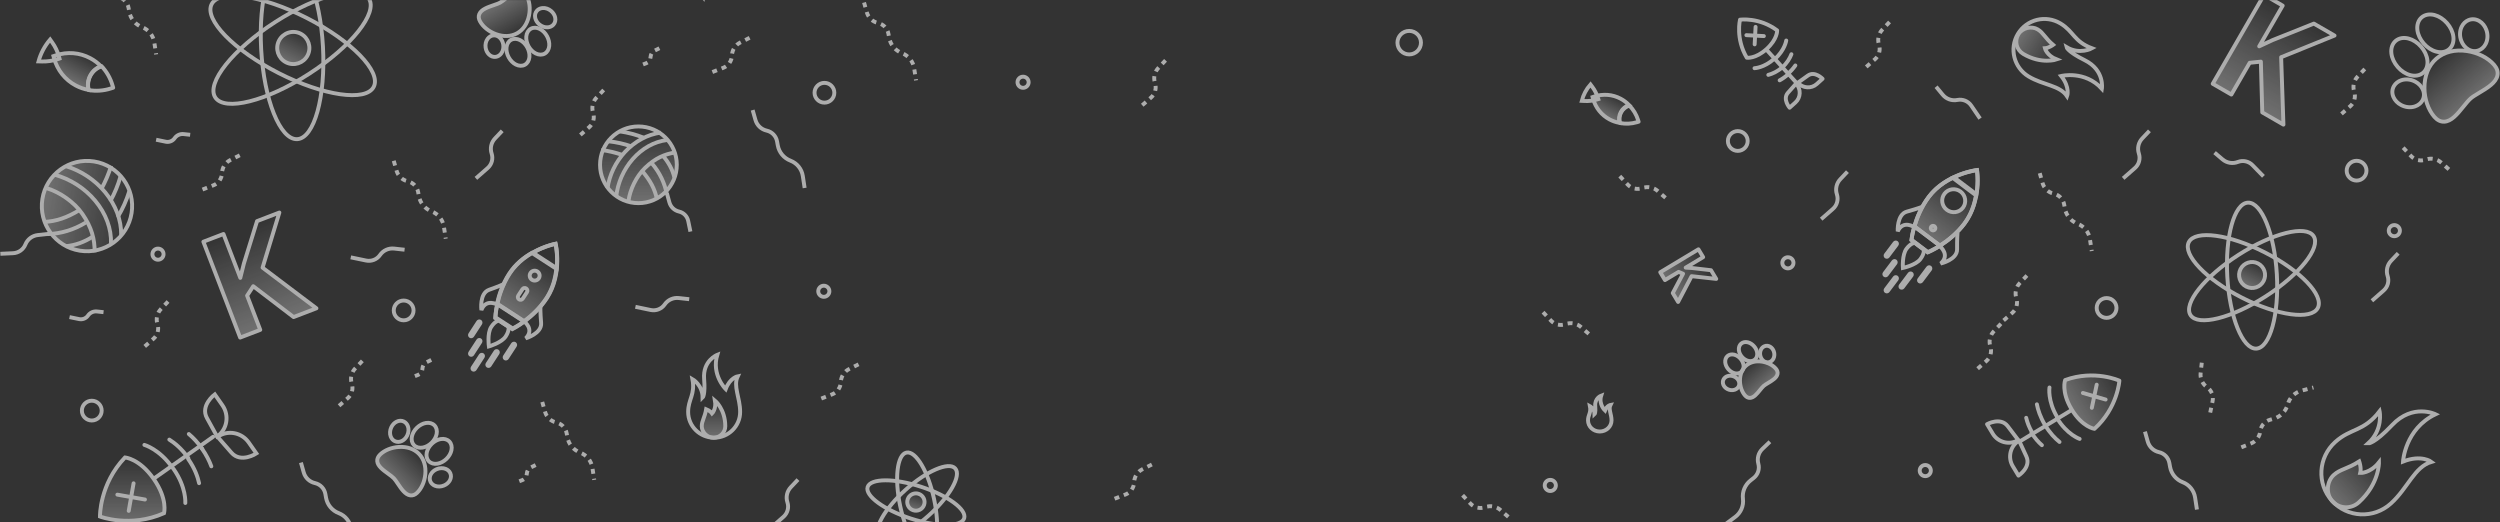 <?xml version="1.0" encoding="UTF-8"?>
<svg width="1915px" height="400px" viewBox="0 0 1915 400" version="1.1" xmlns="http://www.w3.org/2000/svg" xmlns:xlink="http://www.w3.org/1999/xlink">
    <rect x="0" y="0" width="1915" height="400" fill="#333333" stroke="none"/>
    <!-- Generator: Sketch 55.1 (78136) - https://sketchapp.com -->
    <title>Group 2</title>
    <desc>Created with Sketch.</desc>
    <defs>
        <rect id="path-1" x="0" y="0" width="1920" height="400" rx="2"></rect>
        <linearGradient x1="50%" y1="0%" x2="50%" y2="100%" id="linearGradient-3">
            <stop stop-color="#FFFFFF" stop-opacity="0" offset="0%"></stop>
            <stop stop-color="#FFFFFF" stop-opacity="0.505" offset="100%"></stop>
        </linearGradient>
        <linearGradient x1="50%" y1="0%" x2="50%" y2="100%" id="linearGradient-4">
            <stop stop-color="#FFFFFF" stop-opacity="0" offset="0%"></stop>
            <stop stop-color="#FFFFFF" stop-opacity="0.505" offset="100%"></stop>
        </linearGradient>
        <linearGradient x1="50%" y1="0%" x2="50%" y2="100%" id="linearGradient-5">
            <stop stop-color="#FFFFFF" stop-opacity="0" offset="0%"></stop>
            <stop stop-color="#FFFFFF" stop-opacity="0.505" offset="100%"></stop>
        </linearGradient>
        <linearGradient x1="50%" y1="0%" x2="50%" y2="100%" id="linearGradient-6">
            <stop stop-color="#FFFFFF" stop-opacity="0" offset="0%"></stop>
            <stop stop-color="#FFFFFF" stop-opacity="0.505" offset="100%"></stop>
        </linearGradient>
        <linearGradient x1="50%" y1="0%" x2="50%" y2="100%" id="linearGradient-7">
            <stop stop-color="#FFFFFF" stop-opacity="0" offset="0%"></stop>
            <stop stop-color="#FFFFFF" stop-opacity="0.505" offset="100%"></stop>
        </linearGradient>
        <linearGradient x1="50%" y1="0%" x2="50%" y2="100%" id="linearGradient-8">
            <stop stop-color="#FFFFFF" stop-opacity="0" offset="0%"></stop>
            <stop stop-color="#FFFFFF" stop-opacity="0.505" offset="100%"></stop>
        </linearGradient>
        <linearGradient x1="50%" y1="0%" x2="50%" y2="100%" id="linearGradient-9">
            <stop stop-color="#FFFFFF" stop-opacity="0" offset="0%"></stop>
            <stop stop-color="#FFFFFF" stop-opacity="0.505" offset="100%"></stop>
        </linearGradient>
        <linearGradient x1="50%" y1="0%" x2="50%" y2="100%" id="linearGradient-10">
            <stop stop-color="#FFFFFF" stop-opacity="0" offset="0%"></stop>
            <stop stop-color="#FFFFFF" stop-opacity="0.505" offset="100%"></stop>
        </linearGradient>
        <linearGradient x1="50%" y1="0%" x2="50%" y2="100%" id="linearGradient-11">
            <stop stop-color="#FFFFFF" stop-opacity="0" offset="0%"></stop>
            <stop stop-color="#FFFFFF" stop-opacity="0.505" offset="100%"></stop>
        </linearGradient>
        <linearGradient x1="50%" y1="0%" x2="50%" y2="100%" id="linearGradient-12">
            <stop stop-color="#FFFFFF" stop-opacity="0" offset="0%"></stop>
            <stop stop-color="#FFFFFF" stop-opacity="0.505" offset="100%"></stop>
        </linearGradient>
        <linearGradient x1="50%" y1="0%" x2="50%" y2="100%" id="linearGradient-13">
            <stop stop-color="#FFFFFF" stop-opacity="0" offset="0%"></stop>
            <stop stop-color="#FFFFFF" stop-opacity="0.505" offset="100%"></stop>
        </linearGradient>
        <linearGradient x1="50%" y1="0%" x2="50%" y2="100%" id="linearGradient-14">
            <stop stop-color="#FFFFFF" stop-opacity="0" offset="0%"></stop>
            <stop stop-color="#FFFFFF" stop-opacity="0.505" offset="100%"></stop>
        </linearGradient>
        <linearGradient x1="50%" y1="0%" x2="50%" y2="100%" id="linearGradient-15">
            <stop stop-color="#FFFFFF" stop-opacity="0" offset="0%"></stop>
            <stop stop-color="#FFFFFF" stop-opacity="0.505" offset="100%"></stop>
        </linearGradient>
        <linearGradient x1="50%" y1="0%" x2="50%" y2="100%" id="linearGradient-16">
            <stop stop-color="#FFFFFF" stop-opacity="0" offset="0%"></stop>
            <stop stop-color="#FFFFFF" stop-opacity="0.505" offset="100%"></stop>
        </linearGradient>
        <linearGradient x1="50%" y1="0%" x2="50%" y2="100%" id="linearGradient-17">
            <stop stop-color="#FFFFFF" stop-opacity="0" offset="0%"></stop>
            <stop stop-color="#FFFFFF" stop-opacity="0.505" offset="100%"></stop>
        </linearGradient>
        <linearGradient x1="50%" y1="0%" x2="50%" y2="100%" id="linearGradient-18">
            <stop stop-color="#FFFFFF" stop-opacity="0" offset="0%"></stop>
            <stop stop-color="#FFFFFF" stop-opacity="0.505" offset="100%"></stop>
        </linearGradient>
        <linearGradient x1="50%" y1="0%" x2="50%" y2="100%" id="linearGradient-19">
            <stop stop-color="#FFFFFF" stop-opacity="0" offset="0%"></stop>
            <stop stop-color="#FFFFFF" stop-opacity="0.505" offset="100%"></stop>
        </linearGradient>
        <linearGradient x1="50%" y1="0%" x2="50%" y2="100%" id="linearGradient-20">
            <stop stop-color="#FFFFFF" stop-opacity="0" offset="0%"></stop>
            <stop stop-color="#FFFFFF" stop-opacity="0.505" offset="100%"></stop>
        </linearGradient>
        <linearGradient x1="50%" y1="0%" x2="50%" y2="100%" id="linearGradient-21">
            <stop stop-color="#FFFFFF" stop-opacity="0" offset="0%"></stop>
            <stop stop-color="#FFFFFF" stop-opacity="0.505" offset="100%"></stop>
        </linearGradient>
    </defs>
    <g id="Page-1" stroke="none" stroke-width="1" fill="none" fill-rule="evenodd">
        <g id="Artboard" transform="translate(-164, -175)">
            <g id="Group-2" transform="translate(163, 175)">
                <mask id="mask-2" fill="white">
                    <use xlink:href="#path-1"></use>
                </mask>
                <g id="Rectangle"></g>
                <g id="pattern" opacity="0.599" mask="url(#mask-2)">
                    <g transform="translate(0, -38)">
                        <g id="Group-4" transform="translate(54, 20)">
                            <path d="M608.853,19.895 L611.008,27.508 C612.162,31.586 615.459,34.703 619.595,35.626 C623.665,36.534 626.795,39.789 627.543,43.891 L628.101,46.948 C629.073,52.275 632.753,56.709 637.81,58.645 C642.844,60.572 646.456,65.055 647.268,70.384 L648.669,79.579" id="Path-6" stroke="#FFFFFF" stroke-width="3" stroke-dasharray="3.78,3.78"></path>
                            <path d="M362.374,325.895 L364.529,333.508 C365.683,337.586 368.98,340.703 373.116,341.626 C377.185,342.534 380.316,345.789 381.064,349.891 L381.622,352.948 C382.593,358.275 386.274,362.709 391.331,364.645 C396.365,366.572 399.976,371.055 400.788,376.384 L402.19,385.579" id="Path-6-Copy-2" stroke="#FFFFFF" stroke-width="3" stroke-dasharray="3.78,3.78"></path>
                            <path d="M523.533,102.316 L525.688,109.93 C526.842,114.007 530.139,117.124 534.275,118.047 C538.345,118.955 541.475,122.21 542.224,126.312 L542.781,129.369 C543.753,134.696 547.433,139.13 552.49,141.066 C557.525,142.993 561.136,147.476 561.948,152.805 L563.349,162" id="Path-6-Copy-11" stroke="#FFFFFF" stroke-width="3"></path>
                            <path d="M177.514,372.316 L179.669,379.93 C180.823,384.007 184.12,387.124 188.256,388.047 C192.326,388.955 195.456,392.21 196.204,396.312 L196.762,399.369 C197.734,404.696 201.414,409.13 206.471,411.066 C211.505,412.993 215.117,417.476 215.929,422.805 L217.33,432" id="Path-6-Copy-25" stroke="#FFFFFF" stroke-width="3"></path>
                            <path d="M1265.834,358.095 L1267.989,365.719 C1269.141,369.793 1272.434,372.908 1276.566,373.831 C1280.632,374.74 1283.759,377.993 1284.506,382.092 L1285.066,385.167 C1286.036,390.49 1289.712,394.922 1294.765,396.858 C1299.795,398.786 1303.402,403.266 1304.212,408.592 L1305.613,417.799" id="Path-6-Copy-20" stroke="#FFFFFF" stroke-width="3" transform="translate(1285.724, 387.947) rotate(62) translate(-1285.724, -387.947) "></path>
                            <path d="M1590.031,348.632 L1592.186,356.245 C1593.34,360.323 1596.637,363.439 1600.773,364.362 C1604.842,365.271 1607.973,368.526 1608.721,372.628 L1609.279,375.685 C1610.251,381.012 1613.931,385.446 1618.988,387.382 C1624.022,389.309 1627.634,393.792 1628.446,399.121 L1629.847,408.316" id="Path-6-Copy-15" stroke="#FFFFFF" stroke-width="3"></path>
                            <path d="M248.614,141.158 L250.769,148.772 C251.923,152.849 255.22,155.966 259.356,156.889 C263.425,157.797 266.556,161.052 267.304,165.154 L267.862,168.211 C268.834,173.538 272.514,177.972 277.571,179.908 C282.605,181.835 286.217,186.318 287.029,191.647 L288.43,200.842" id="Path-6-Copy-4" stroke="#FFFFFF" stroke-width="3" stroke-dasharray="3.78,3.78"></path>
                            <path d="M26.782,0 L28.937,7.614 C30.091,11.691 33.388,14.808 37.525,15.731 C41.594,16.639 44.725,19.895 45.473,23.996 L46.03,27.053 C47.002,32.38 50.683,36.814 55.739,38.75 C60.774,40.677 64.385,45.16 65.197,50.489 L66.598,59.684" id="Path-6-Copy-24" stroke="#FFFFFF" stroke-width="3" stroke-dasharray="3.78,3.78"></path>
                            <path d="M1509.451,150.632 L1511.606,158.245 C1512.76,162.323 1516.057,165.439 1520.193,166.362 C1524.263,167.271 1527.393,170.526 1528.142,174.628 L1528.699,177.685 C1529.671,183.012 1533.351,187.446 1538.408,189.382 C1543.443,191.309 1547.054,195.792 1547.866,201.121 L1549.267,210.316" id="Path-6-Copy-13" stroke="#FFFFFF" stroke-width="3" stroke-dasharray="3.78,3.78"></path>
                            <path d="M1671.574,307.876 L1673.729,315.503 C1674.881,319.578 1678.175,322.694 1682.308,323.617 C1686.374,324.526 1689.502,327.78 1690.249,331.879 L1690.809,334.956 C1691.779,340.28 1695.456,344.713 1700.509,346.65 C1705.54,348.579 1709.148,353.06 1709.958,358.386 L1711.36,367.597" id="Path-6-Copy-21" stroke="#FFFFFF" stroke-width="3" stroke-dasharray="3.78,3.78" transform="translate(1691.467, 337.737) rotate(-96) translate(-1691.467, -337.737) "></path>
                            <path d="M819.319,64.415 L821.492,72.165 C822.637,76.252 825.932,79.381 830.073,80.313 C834.147,81.231 837.277,84.498 838.019,88.607 L840.154,100.427" id="Path-6-Copy" stroke="#FFFFFF" stroke-width="3" stroke-dasharray="3.78,3.78" transform="translate(829.737, 82.421) rotate(59) translate(-829.737, -82.421) "></path>
                            <path d="M1479.126,229.257 L1481.298,237.008 C1482.444,241.094 1485.739,244.223 1489.879,245.156 C1493.954,246.073 1497.083,249.34 1497.826,253.45 L1499.961,265.269" id="Path-6-Copy-27" stroke="#FFFFFF" stroke-width="3" stroke-linejoin="round" stroke-dasharray="3.78,3.78" transform="translate(1489.543, 247.263) rotate(59) translate(-1489.543, -247.263) "></path>
                            <path d="M1459.218,266.205 L1461.39,273.955 C1462.536,278.042 1465.831,281.17 1469.971,282.103 C1474.046,283.021 1477.175,286.287 1477.918,290.397 L1480.053,302.216" id="Path-6-Copy-14" stroke="#FFFFFF" stroke-width="3" stroke-linejoin="round" stroke-dasharray="3.78,3.78" transform="translate(1469.635, 284.211) rotate(59) translate(-1469.635, -284.211) "></path>
                            <path d="M1373.898,35.047 L1376.07,42.797 C1377.216,46.884 1380.511,50.013 1384.652,50.945 C1388.726,51.863 1391.856,55.129 1392.598,59.239 L1394.733,71.058" id="Path-6-Copy-34" stroke="#FFFFFF" stroke-width="3" stroke-linejoin="round" stroke-dasharray="3.78,3.78" transform="translate(1384.315, 53.053) rotate(59) translate(-1384.315, -53.053) "></path>
                            <path d="M1737.929,71.047 L1740.102,78.797 C1741.247,82.884 1744.542,86.013 1748.683,86.945 C1752.757,87.863 1755.887,91.129 1756.629,95.239 L1758.764,107.058" id="Path-6-Copy-33" stroke="#FFFFFF" stroke-width="3" stroke-linejoin="round" stroke-dasharray="3.78,3.78" transform="translate(1748.347, 89.053) rotate(59) translate(-1748.347, -89.053) "></path>
                            <path d="M1626.06,298.422 L1628.232,306.164 C1629.379,310.252 1632.677,313.382 1636.819,314.314 C1640.895,315.232 1644.027,318.499 1644.77,322.611 L1646.906,334.42" id="Path-6-Copy-31" stroke="#FFFFFF" stroke-width="3" stroke-linejoin="round" stroke-dasharray="3.78,3.78" transform="translate(1636.483, 316.421) rotate(22) translate(-1636.483, -316.421) "></path>
                            <path d="M1193.764,142.099 L1195.938,149.842 C1197.087,153.933 1200.387,157.065 1204.532,157.998 C1208.611,158.916 1211.745,162.185 1212.49,166.3 L1214.627,178.112" id="Path-6-Copy-19" stroke="#FFFFFF" stroke-width="3" stroke-dasharray="3.78,3.78" transform="translate(1204.196, 160.105) rotate(147) translate(-1204.196, -160.105) "></path>
                            <path d="M1134.989,246.309 L1137.163,254.053 C1138.311,258.144 1141.611,261.275 1145.756,262.208 C1149.835,263.126 1152.969,266.396 1153.714,270.51 L1155.851,282.322" id="Path-6-Copy-30" stroke="#FFFFFF" stroke-width="3" stroke-dasharray="3.78,3.78" transform="translate(1145.42, 264.316) rotate(147) translate(-1145.42, -264.316) "></path>
                            <path d="M1073.369,386.52 L1075.543,394.263 C1076.691,398.354 1079.991,401.486 1084.136,402.419 C1088.216,403.337 1091.349,406.606 1092.094,410.721 L1094.231,422.533" id="Path-6-Copy-29" stroke="#FFFFFF" stroke-width="3" stroke-dasharray="3.78,3.78" transform="translate(1083.8, 404.526) rotate(147) translate(-1083.8, -404.526) "></path>
                            <path d="M1793.847,120.309 L1796.021,128.053 C1797.17,132.144 1800.469,135.275 1804.615,136.208 C1808.694,137.126 1811.828,140.396 1812.572,144.51 L1814.71,156.322" id="Path-6-Copy-23" stroke="#FFFFFF" stroke-width="3" stroke-dasharray="3.78,3.78" transform="translate(1804.279, 138.316) rotate(147) translate(-1804.279, -138.316) "></path>
                            <path d="M311.192,118.415 L313.365,126.165 C314.51,130.252 317.805,133.381 321.946,134.313 C326.02,135.231 329.15,138.498 329.892,142.607 L332.027,154.427" id="Path-6-Copy-5" stroke="#FFFFFF" stroke-width="3" transform="translate(321.61, 136.421) rotate(59) translate(-321.61, -136.421) "></path>
                            <path d="M537.764,385.573 L539.936,393.323 C541.082,397.41 544.377,400.539 548.517,401.471 C552.592,402.389 555.721,405.656 556.464,409.765 L558.599,421.585" id="Path-6-Copy-26" stroke="#FFFFFF" stroke-width="3" transform="translate(548.181, 403.579) rotate(59) translate(-548.181, -403.579) "></path>
                            <path d="M204.068,294.626 L206.241,302.376 C207.386,306.463 210.682,309.592 214.822,310.524 C218.896,311.442 222.026,314.708 222.769,318.818 L224.904,330.637" id="Path-6-Copy-6" stroke="#FFFFFF" stroke-width="3" stroke-dasharray="3.78,3.78" transform="translate(214.486, 312.632) rotate(59) translate(-214.486, -312.632) "></path>
                            <path d="M388.928,87.152 L391.1,94.902 C392.246,98.989 395.541,102.118 399.682,103.05 C403.756,103.968 406.886,107.234 407.628,111.344 L409.763,123.164" id="Path-6-Copy-3" stroke="#FFFFFF" stroke-width="3" stroke-dasharray="3.78,3.78" transform="translate(399.346, 105.158) rotate(59) translate(-399.346, -105.158) "></path>
                            <path d="M55.233,249.152 L57.405,256.902 C58.551,260.989 61.846,264.118 65.987,265.05 C70.061,265.968 73.191,269.234 73.933,273.344 L76.068,285.164" id="Path-6-Copy-18" stroke="#FFFFFF" stroke-width="3" stroke-dasharray="3.78,3.78" transform="translate(65.65, 267.158) rotate(59) translate(-65.65, -267.158) "></path>
                            <path d="M1341.666,149.678 L1343.838,157.429 C1344.984,161.515 1348.279,164.644 1352.42,165.577 C1356.494,166.494 1359.624,169.761 1360.366,173.871 L1362.501,185.69" id="Path-6-Copy-12" stroke="#FFFFFF" stroke-width="3" transform="translate(1352.083, 167.684) rotate(59) translate(-1352.083, -167.684) "></path>
                            <path d="M1763.525,212.205 L1765.697,219.955 C1766.843,224.042 1770.138,227.17 1774.279,228.103 C1778.353,229.021 1781.483,232.287 1782.225,236.397 L1784.36,248.216" id="Path-6-Copy-28" stroke="#FFFFFF" stroke-width="3" transform="translate(1773.943, 230.211) rotate(59) translate(-1773.943, -230.211) "></path>
                            <path d="M1572.977,118.415 L1575.15,126.165 C1576.295,130.252 1579.591,133.381 1583.731,134.313 C1587.805,135.231 1590.935,138.498 1591.678,142.607 L1593.813,154.427" id="Path-6-Copy-16" stroke="#FFFFFF" stroke-width="3" transform="translate(1583.395, 136.421) rotate(59) translate(-1583.395, -136.421) "></path>
                            <path d="M1651.647,125.993 L1653.821,133.737 C1654.97,137.828 1658.27,140.959 1662.415,141.892 C1666.494,142.811 1669.628,146.08 1670.373,150.194 L1672.51,162.007" id="Path-6-Copy-32" stroke="#FFFFFF" stroke-width="3" transform="translate(1662.079, 144) rotate(-34) translate(-1662.079, -144) "></path>
                            <path d="M1436.452,78.627 L1438.626,86.369 C1439.774,90.46 1443.074,93.591 1447.22,94.524 C1451.299,95.442 1454.433,98.712 1455.177,102.826 L1457.315,114.636" id="Path-6-Copy-22" stroke="#FFFFFF" stroke-width="3" transform="translate(1446.883, 96.632) rotate(-24) translate(-1446.883, -96.632) "></path>
                            <path d="M443.903,232.093 L446.077,239.844 C447.225,243.933 450.522,247.064 454.666,247.997 C458.743,248.915 461.875,252.184 462.618,256.297 L464.756,268.118" id="Path-6-Copy-9" stroke="#FFFFFF" stroke-width="3" transform="translate(454.329, 250.105) rotate(112) translate(-454.329, -250.105) "></path>
                            <path d="M6.637,247.637 L8.013,252.504 C8.748,255.105 10.849,257.092 13.486,257.682 C16.08,258.262 18.076,260.338 18.552,262.954 L19.907,270.39" id="Path-6-Copy-41" stroke="#FFFFFF" stroke-width="3" transform="translate(13.272, 259.013) rotate(112) translate(-13.272, -259.013) "></path>
                            <path d="M72.997,111.768 L74.373,116.635 C75.108,119.235 77.209,121.223 79.846,121.813 C82.44,122.393 84.436,124.469 84.912,127.084 L86.267,134.521" id="Path-6-Copy-42" stroke="#FFFFFF" stroke-width="3" transform="translate(79.632, 123.144) rotate(112) translate(-79.632, -123.144) "></path>
                            <path d="M225.864,194.198 L228.038,201.949 C229.185,206.038 232.483,209.169 236.626,210.102 C240.703,211.021 243.835,214.289 244.579,218.402 L246.716,230.223" id="Path-6-Copy-35" stroke="#FFFFFF" stroke-width="3" transform="translate(236.29, 212.211) rotate(112) translate(-236.29, -212.211) "></path>
                            <path d="M578.526,292.727 L580.699,300.479 C581.845,304.567 585.14,307.696 589.281,308.629 C593.356,309.547 596.486,312.814 597.228,316.924 L599.364,328.747" id="Path-6-Copy-10" stroke="#FFFFFF" stroke-width="3" stroke-dasharray="3.78,3.78" transform="translate(588.945, 310.737) rotate(79) translate(-588.945, -310.737) "></path>
                            <path d="M264.285,291.511 L265.371,295.388 C265.944,297.431 267.592,298.996 269.662,299.462 C271.7,299.921 273.265,301.555 273.636,303.61 L274.704,309.521" id="Path-6-Copy-38" stroke="#FFFFFF" stroke-width="3" stroke-dasharray="3.78,3.78" transform="translate(269.494, 300.516) rotate(79) translate(-269.494, -300.516) "></path>
                            <path d="M344.248,372.037 L345.334,375.914 C345.907,377.958 347.555,379.522 349.625,379.989 C351.663,380.448 353.228,382.081 353.599,384.136 L354.667,390.048" id="Path-6-Copy-39" stroke="#FFFFFF" stroke-width="3" stroke-dasharray="3.78,3.78" transform="translate(349.457, 381.043) rotate(79) translate(-349.457, -381.043) "></path>
                            <path d="M439.047,52.774 L440.134,56.651 C440.707,58.694 442.355,60.259 444.425,60.725 C446.462,61.184 448.027,62.818 448.399,64.873 L449.466,70.785" id="Path-6-Copy-40" stroke="#FFFFFF" stroke-width="3" stroke-dasharray="3.78,3.78" transform="translate(444.257, 61.779) rotate(79) translate(-444.257, -61.779) "></path>
                            <path d="M495.102,42.621 L497.275,50.374 C498.421,54.461 501.717,57.591 505.858,58.524 C509.932,59.441 513.062,62.709 513.805,66.819 L515.94,78.642" id="Path-6-Copy-37" stroke="#FFFFFF" stroke-width="3" stroke-dasharray="3.78,3.78" transform="translate(505.521, 60.632) rotate(79) translate(-505.521, -60.632) "></path>
                            <path d="M104.527,132.621 L106.7,140.374 C107.846,144.461 111.141,147.591 115.282,148.524 C119.357,149.441 122.487,152.709 123.23,156.819 L125.365,168.642" id="Path-6-Copy-36" stroke="#FFFFFF" stroke-width="3" stroke-dasharray="3.78,3.78" transform="translate(114.946, 150.632) rotate(79) translate(-114.946, -150.632) "></path>
                            <path d="M803.202,369.463 L805.375,377.216 C806.52,381.304 809.816,384.433 813.957,385.366 C818.032,386.284 821.162,389.551 821.904,393.661 L824.04,405.484" id="Path-6-Copy-17" stroke="#FFFFFF" stroke-width="3" stroke-dasharray="3.78,3.78" transform="translate(813.621, 387.474) rotate(79) translate(-813.621, -387.474) "></path>
                            <ellipse id="Oval" stroke="#FFFFFF" stroke-width="3" cx="578.043" cy="241.105" rx="4.266" ry="4.263"></ellipse>
                            <ellipse id="Oval-Copy-18" stroke="#FFFFFF" stroke-width="3" cx="1134.518" cy="389.842" rx="4.266" ry="4.263"></ellipse>
                            <ellipse id="Oval-Copy-16" stroke="#FFFFFF" stroke-width="3" cx="1316.534" cy="219.316" rx="4.266" ry="4.263"></ellipse>
                            <ellipse id="Oval-Copy-15" stroke="#FFFFFF" stroke-width="3" cx="1421.761" cy="378.474" rx="4.266" ry="4.263"></ellipse>
                            <ellipse id="Oval-Copy-9" stroke="#FFFFFF" stroke-width="3" cx="68.02" cy="212.684" rx="4.266" ry="4.263"></ellipse>
                            <ellipse id="Oval-Copy-7" stroke="#FFFFFF" stroke-width="3" cx="1026.446" cy="50.684" rx="9.006" ry="9"></ellipse>
                            <ellipse id="Oval-Copy-6" stroke="#FFFFFF" stroke-width="3" cx="730.671" cy="81" rx="4.266" ry="4.263"></ellipse>
                            <ellipse id="Oval-Copy-13" stroke="#FFFFFF" stroke-width="3" cx="1781.053" cy="194.684" rx="4.266" ry="4.263"></ellipse>
                            <ellipse id="Oval-Copy-3" stroke="#FFFFFF" stroke-width="3" cx="578.517" cy="89.053" rx="7.584" ry="7.579"></ellipse>
                            <ellipse id="Oval-Copy-12" stroke="#FFFFFF" stroke-width="3" cx="1752.139" cy="148.737" rx="7.584" ry="7.579"></ellipse>
                            <ellipse id="Oval-Copy-8" stroke="#FFFFFF" stroke-width="3" cx="256.198" cy="255.789" rx="7.584" ry="7.579"></ellipse>
                            <ellipse id="Oval-Copy-11" stroke="#FFFFFF" stroke-width="3" cx="1560.643" cy="253.895" rx="7.584" ry="7.579"></ellipse>
                            <ellipse id="Oval-Copy-17" stroke="#FFFFFF" stroke-width="3" cx="1278.14" cy="126" rx="7.584" ry="7.579"></ellipse>
                            <ellipse id="Oval-Copy-10" stroke="#FFFFFF" stroke-width="3" cx="17.302" cy="332.526" rx="7.584" ry="7.579"></ellipse>
                        </g>
                        <g id="Group-37-Copy">
                            <polygon id="K" stroke="#FFFFFF" stroke-width="3" fill="url(#linearGradient-3)" stroke-linejoin="round" transform="translate(1294.218, 249.135) rotate(59) translate(-1294.218, -249.135) " points="1307.483 266.196 1299.542 266.196 1290.901 251.819 1287.946 254.013 1287.946 266.196 1280.953 266.196 1280.952 232.073 1287.946 232.074 1287.946 247.688 1290.698 243.673 1299.632 232.074 1307.392 232.074 1295.887 247.174"></polygon>
                            <polygon id="K-Copy" stroke="#FFFFFF" stroke-width="3" fill="url(#linearGradient-4)" stroke-linejoin="round" transform="translate(1742.686, 83.766) rotate(-330) translate(-1742.686, -83.766) " points="1773.962 123.092 1755.239 123.092 1734.867 89.952 1727.899 95.009 1727.9 123.091 1711.411 123.091 1711.409 44.439 1727.898 44.439 1727.899 80.43 1734.388 71.177 1755.451 44.44 1773.748 44.44 1746.622 79.247"></polygon>
                            <polygon id="K-Copy-2" stroke="#FFFFFF" stroke-width="3" fill="url(#linearGradient-5)" stroke-linejoin="round" transform="translate(200.075, 248.659) rotate(-381) translate(-200.075, -248.659) " points="231.362 287.984 212.633 287.984 192.254 254.845 185.284 259.902 185.283 287.984 168.789 287.985 168.79 209.334 185.285 209.333 185.284 245.323 191.776 236.07 212.847 209.333 231.15 209.333 204.013 244.14"></polygon>
                            <g id="Group-52" transform="translate(1443.075, 157.21)" stroke="#FFFFFF" stroke-width="3">
                                <path d="M50.25,3.784 C50.25,3.784 33.187,20.049 33.188,42.255 C33.188,61.066 42.431,76.766 42.431,76.766 L50.252,76.766 L58.072,76.766 C58.072,76.766 67.315,61.066 67.315,42.256 C67.314,20.05 50.25,3.784 50.25,3.784 Z" id="Stroke-1" transform="translate(50.251, 40.275) rotate(37) translate(-50.251, -40.275) "></path>
                                <path d="M67.791,9.475 C67.791,9.475 61.706,15.274 56.889,24.637 L78.693,24.638 C73.876,15.274 67.791,9.475 67.791,9.475 Z" id="Stroke-3" transform="translate(67.791, 17.056) rotate(37) translate(-67.791, -17.056) "></path>
                                <path d="M27.494,51.453 C27.494,51.453 17.245,51.844 19.246,61.601 C19.246,61.601 10.84,51.713 15.776,45.339 C20.712,38.964 23.113,35.061 23.113,35.061" id="Stroke-23" transform="translate(20.859, 48.331) rotate(37) translate(-20.859, -48.331) "></path>
                                <path d="M44.563,74.197 C44.563,74.197 54.814,74.588 52.812,84.345 C52.812,84.345 61.218,74.458 56.281,68.083 C51.344,61.709 48.943,57.806 48.943,57.806" id="Stroke-25" transform="translate(51.199, 71.075) rotate(37) translate(-51.199, -71.075) "></path>
                                <path d="M65.421,41.716 C65.421,51.302 62.987,60.067 60.616,66.337 L36.093,66.337 C33.722,60.067 31.288,51.302 31.288,41.716 C31.288,32.991 33.962,25.197 37.191,18.953 L59.518,18.953 C62.747,25.197 65.421,32.991 65.421,41.716 Z M57.218,32.499 C57.218,27.665 53.25,23.746 48.355,23.746 C43.46,23.746 39.491,27.665 39.491,32.499 C39.491,37.333 43.46,41.252 48.355,41.252 C53.25,41.252 57.218,37.333 57.218,32.499 Z M50.123,58.775 C50.123,57.81 49.331,57.029 48.354,57.029 C47.378,57.029 46.586,57.81 46.586,58.775 C46.586,59.739 47.378,60.522 48.354,60.522 C49.331,60.522 50.123,59.739 50.123,58.775 Z" id="Combined-Shape" fill="url(#linearGradient-6)" transform="translate(48.355, 42.645) rotate(37) translate(-48.355, -42.645) "></path>
                                <path d="M31.289,70.127 L39.151,70.127 C39.151,70.127 41.353,66.493 43.613,60.654 L18.965,60.654 C21.225,66.493 23.428,70.127 23.428,70.127 L31.289,70.127 Z" id="Stroke-7" transform="translate(31.289, 65.391) rotate(37) translate(-31.289, -65.391) "></path>
                                <path d="M6.637,78.658 L6.637,78.658 C6.116,78.658 5.69,78.194 5.69,77.628 L5.69,66.418 C5.69,65.852 6.116,65.388 6.637,65.388 C7.158,65.388 7.584,65.852 7.584,66.418 L7.584,77.629 C7.584,78.194 7.158,78.658 6.637,78.658 Z" id="Stroke-17" transform="translate(6.637, 72.023) rotate(37) translate(-6.637, -72.023) "></path>
                                <path d="M32.237,97.612 L32.237,97.612 C31.716,97.612 31.29,97.148 31.29,96.582 L31.29,85.371 C31.29,84.806 31.716,84.342 32.237,84.342 C32.758,84.342 33.183,84.806 33.183,85.372 L33.183,96.582 C33.183,97.148 32.758,97.612 32.237,97.612 Z" id="Stroke-19" transform="translate(32.237, 90.977) rotate(37) translate(-32.237, -90.977) "></path>
                                <path d="M26.005,67.284 L21.807,67.322 L17.61,67.284 C17.61,67.284 15.172,68.853 15.172,74.682 C15.172,80.509 21.808,88.136 21.808,88.136 C21.808,88.136 28.443,80.509 28.443,74.682 C28.443,68.853 26.005,67.284 26.005,67.284 Z" id="Stroke-21" transform="translate(21.807, 77.71) rotate(37) translate(-21.807, -77.71) "></path>
                                <path d="M5.689,92.873 L5.689,92.873 C5.168,92.873 4.742,92.409 4.742,91.844 L4.742,80.634 C4.742,80.067 5.168,79.603 5.689,79.603 C6.21,79.603 6.635,80.067 6.635,80.634 L6.635,91.844 C6.635,92.409 6.21,92.873 5.689,92.873 Z" id="Stroke-27" transform="translate(5.689, 86.238) rotate(37) translate(-5.689, -86.238) "></path>
                                <path d="M18.015,102.35 L18.015,102.35 C17.494,102.35 17.068,101.886 17.068,101.32 L17.068,90.111 C17.068,89.544 17.494,89.08 18.015,89.08 C18.535,89.08 18.961,89.544 18.961,90.111 L18.961,101.32 C18.961,101.886 18.535,102.35 18.015,102.35 Z" id="Stroke-29" transform="translate(18.015, 95.715) rotate(37) translate(-18.015, -95.715) "></path>
                                <path d="M6.637,105.193 L6.637,105.193 C6.117,105.193 5.69,104.729 5.69,104.163 L5.69,92.954 C5.69,92.387 6.117,91.923 6.637,91.923 C7.158,91.923 7.584,92.387 7.584,92.954 L7.584,104.164 C7.584,104.729 7.158,105.193 6.637,105.193 Z" id="Stroke-31" transform="translate(6.637, 98.558) rotate(37) translate(-6.637, -98.558) "></path>
                            </g>
                            <g id="Group-42" transform="translate(365.045, 28.327)" stroke="#FFFFFF" stroke-width="3">
                                <g id="Group-46">
                                    <path d="M39.652,15.876 C35.571,11.138 30.412,8.529 25.126,8.529 C19.839,8.529 14.68,11.138 10.599,15.876 C6.931,20.134 4.741,25.501 4.741,30.231 C4.741,32.53 5.471,34.28 6.913,35.434 C8.335,36.574 10.213,36.959 12.308,36.959 C14.538,36.959 17.013,36.523 19.445,36.094 C21.571,35.719 23.578,35.365 25.126,35.365 C26.461,35.365 28.344,35.701 30.337,36.057 C34.996,36.888 40.275,37.83 43.325,35.392 C44.775,34.233 45.511,32.497 45.511,30.231 C45.511,25.501 43.321,20.134 39.652,15.876 Z" id="Combined-Shape" fill="url(#linearGradient-7)" transform="translate(25.126, 22.744) rotate(-209) translate(-25.126, -22.744) "></path>
                                    <path d="M38.625,42.304 C37.119,40.111 34.964,38.853 32.711,38.853 C30.458,38.853 28.302,40.111 26.797,42.304 C25.414,44.318 24.652,46.964 24.652,49.753 C24.652,52.542 25.414,55.188 26.797,57.202 C28.302,59.395 30.457,60.652 32.71,60.652 C34.964,60.652 37.119,59.395 38.624,57.202 C40.007,55.187 40.769,52.542 40.769,49.753 C40.769,46.964 40.008,44.318 38.625,42.304 Z" id="Path" transform="translate(32.711, 49.753) rotate(-209) translate(-32.711, -49.753) "></path>
                                    <path d="M53.795,33.775 C52.29,31.582 50.134,30.324 47.881,30.324 C45.628,30.324 43.472,31.582 41.967,33.775 C40.584,35.789 39.823,38.435 39.823,41.224 C39.823,44.013 40.584,46.658 41.967,48.673 C43.472,50.866 45.627,52.123 47.881,52.123 C50.134,52.123 52.289,50.866 53.795,48.673 C55.177,46.658 55.939,44.013 55.939,41.224 C55.939,38.434 55.178,35.789 53.795,33.775 Z" id="Path" transform="translate(47.881, 41.224) rotate(-209) translate(-47.881, -41.224) "></path>
                                    <path d="M21.436,41.383 C20.806,39.382 19.455,37.928 17.633,37.289 C16.167,36.775 14.511,36.863 12.972,37.535 C10.85,38.462 9.116,40.375 8.214,42.785 C7.478,44.754 7.386,46.835 7.956,48.646 C8.586,50.647 9.937,52.101 11.759,52.74 C12.39,52.961 13.055,53.07 13.731,53.07 C14.628,53.07 15.543,52.877 16.421,52.494 C18.542,51.567 20.276,49.654 21.178,47.244 L21.178,47.244 C21.915,45.275 22.007,43.194 21.436,41.383 Z" id="Path" transform="translate(14.696, 45.015) rotate(-209) translate(-14.696, -45.015) "></path>
                                    <path d="M60.052,20.988 C59.15,18.578 57.416,16.665 55.294,15.738 C53.755,15.066 52.099,14.979 50.633,15.493 C48.81,16.132 47.459,17.586 46.829,19.587 C46.259,21.397 46.351,23.479 47.087,25.448 L47.087,25.448 C47.989,27.858 49.723,29.771 51.845,30.698 C52.723,31.081 53.638,31.274 54.534,31.274 C55.211,31.274 55.876,31.164 56.507,30.943 C58.33,30.304 59.68,28.85 60.311,26.849 C60.881,25.039 60.789,22.957 60.052,20.988 Z" id="Path" transform="translate(53.57, 23.218) rotate(-209) translate(-53.57, -23.218) "></path>
                                </g>
                            </g>
                            <g id="Group-41" transform="translate(286.627, 356.739)" stroke="#FFFFFF" stroke-width="3">
                                <g id="Group-49" transform="translate(0, 0.758)">
                                    <path d="M39.652,31.228 C35.571,26.491 30.412,23.882 25.126,23.882 C19.839,23.882 14.68,26.491 10.599,31.228 C6.931,35.487 4.741,40.853 4.741,45.584 C4.741,47.882 5.471,49.633 6.913,50.787 C8.335,51.927 10.213,52.312 12.308,52.312 C14.538,52.312 17.013,51.875 19.445,51.447 C21.571,51.072 23.578,50.718 25.126,50.718 C26.461,50.718 28.344,51.054 30.337,51.409 C34.996,52.241 40.275,53.183 43.325,50.745 C44.775,49.586 45.511,47.85 45.511,45.584 C45.511,40.853 43.321,35.487 39.652,31.228 Z" id="Combined-Shape" fill="url(#linearGradient-7)" transform="translate(25.126, 38.097) rotate(-314) translate(-25.126, -38.097) "></path>
                                    <path d="M56.638,18.801 C55.133,16.608 52.978,15.35 50.725,15.35 C48.472,15.35 46.317,16.608 44.812,18.801 C43.43,20.815 42.668,23.461 42.668,26.251 C42.668,29.04 43.43,31.686 44.812,33.701 C46.318,35.894 48.473,37.152 50.725,37.152 C52.978,37.152 55.133,35.894 56.638,33.701 C58.021,31.686 58.782,29.041 58.782,26.251 C58.782,23.462 58.021,20.816 56.638,18.801 Z" id="Path" transform="translate(50.725, 26.251) rotate(-314) translate(-50.725, -26.251) "></path>
                                    <path d="M45.26,6.481 C43.755,4.288 41.6,3.03 39.347,3.03 C37.095,3.03 34.939,4.288 33.434,6.481 C32.052,8.496 31.29,11.141 31.29,13.931 C31.29,16.72 32.052,19.366 33.435,21.381 C34.94,23.574 37.095,24.832 39.348,24.832 C41.601,24.832 43.756,23.574 45.261,21.381 C46.643,19.367 47.405,16.721 47.405,13.931 C47.405,11.142 46.643,8.496 45.26,6.481 Z" id="Path" transform="translate(39.348, 13.931) rotate(-314) translate(-39.348, -13.931) "></path>
                                    <path d="M58.413,42.521 C57.783,40.519 56.432,39.065 54.61,38.426 C53.144,37.911 51.488,37.999 49.949,38.671 C47.828,39.598 46.094,41.512 45.192,43.922 C44.455,45.891 44.363,47.973 44.934,49.784 C45.564,51.785 46.914,53.239 48.737,53.878 C49.367,54.1 50.033,54.21 50.709,54.21 C51.605,54.21 52.521,54.016 53.398,53.633 C55.519,52.706 57.253,50.792 58.155,48.383 L58.155,48.382 C58.892,46.413 58.983,44.331 58.413,42.521 Z" id="Path" transform="translate(51.673, 46.152) rotate(-314) translate(-51.673, -46.152) "></path>
                                    <path d="M26.699,8.668 C25.797,6.258 24.064,4.345 21.943,3.418 C20.403,2.745 18.748,2.658 17.282,3.172 C15.46,3.811 14.109,5.265 13.479,7.267 C12.909,9.077 13.001,11.159 13.738,13.128 L13.738,13.128 C14.639,15.538 16.373,17.452 18.494,18.379 C19.372,18.762 20.287,18.955 21.183,18.955 C21.859,18.955 22.525,18.845 23.155,18.624 C24.977,17.985 26.328,16.531 26.958,14.53 C27.528,12.719 27.436,10.638 26.699,8.668 Z" id="Path" transform="translate(20.218, 10.898) rotate(-314) translate(-20.218, -10.898) "></path>
                                </g>
                            </g>
                            <g id="Group-43" transform="translate(1317.712, 296.42)" stroke="#FFFFFF" stroke-width="3">
                                <g id="Group-53" transform="translate(0.752, 0)">
                                    <path d="M38.367,24.586 C35.234,20.954 31.275,18.953 27.218,18.953 C23.162,18.953 19.202,20.954 16.07,24.586 C13.255,27.851 11.574,31.965 11.574,35.592 C11.574,37.354 12.135,38.696 13.241,39.581 C14.333,40.455 15.774,40.75 17.382,40.75 C19.093,40.75 20.993,40.415 22.859,40.086 C24.49,39.799 26.031,39.528 27.219,39.528 C28.243,39.528 29.689,39.785 31.218,40.058 C34.793,40.696 38.845,41.418 41.186,39.549 C42.299,38.66 42.863,37.329 42.863,35.592 C42.863,31.965 41.182,27.851 38.367,24.586 Z" id="Combined-Shape" fill="url(#linearGradient-8)" transform="translate(27.218, 29.852) rotate(-401) translate(-27.218, -29.852) "></path>
                                    <path d="M26.052,5.392 C24.901,3.771 23.253,2.841 21.53,2.841 C19.807,2.841 18.159,3.771 17.008,5.392 C15.951,6.881 15.368,8.837 15.368,10.898 C15.368,12.96 15.95,14.916 17.008,16.405 C18.159,18.026 19.807,18.955 21.529,18.955 C23.252,18.955 24.9,18.025 26.051,16.405 C27.109,14.915 27.691,12.96 27.691,10.898 C27.691,8.836 27.109,6.881 26.052,5.392 Z" id="Path" transform="translate(21.53, 10.898) rotate(-401) translate(-21.53, -10.898) "></path>
                                    <path d="M15.622,14.869 C14.471,13.248 12.823,12.318 11.1,12.318 C9.378,12.318 7.729,13.248 6.578,14.869 C5.521,16.358 4.939,18.313 4.939,20.375 C4.939,22.437 5.521,24.392 6.578,25.881 C7.729,27.502 9.377,28.432 11.1,28.432 C12.823,28.432 14.471,27.502 15.622,25.881 C16.679,24.392 17.262,22.437 17.262,20.375 C17.262,18.313 16.68,16.358 15.622,14.869 Z" id="Path" transform="translate(11.1, 20.375) rotate(-401) translate(-11.1, -20.375) "></path>
                                    <path d="M41.617,10.017 C41.113,8.486 40.033,7.374 38.575,6.886 C37.402,6.493 36.078,6.559 34.846,7.074 C33.149,7.782 31.762,9.246 31.041,11.088 C30.451,12.594 30.378,14.186 30.834,15.571 C31.338,17.101 32.419,18.213 33.876,18.701 C34.381,18.871 34.913,18.955 35.454,18.955 C36.171,18.955 36.903,18.807 37.605,18.514 C39.302,17.805 40.689,16.341 41.411,14.499 L41.411,14.499 C42,12.993 42.074,11.401 41.617,10.017 Z" id="Path" transform="translate(36.226, 12.794) rotate(-401) translate(-36.226, -12.794) "></path>
                                    <path d="M13.719,33.209 C12.997,31.366 11.61,29.902 9.913,29.194 C8.681,28.679 7.357,28.613 6.184,29.006 C4.726,29.495 3.645,30.607 3.141,32.137 C2.685,33.522 2.758,35.114 3.348,36.62 L3.348,36.62 C4.069,38.463 5.456,39.926 7.153,40.635 C7.856,40.928 8.588,41.076 9.305,41.076 C9.846,41.076 10.378,40.991 10.883,40.822 C12.341,40.334 13.421,39.221 13.925,37.691 C14.381,36.307 14.308,34.715 13.719,33.209 Z" id="Path" transform="translate(8.533, 34.914) rotate(-401) translate(-8.533, -34.914) "></path>
                                </g>
                            </g>
                            <g id="Group-43-Copy" transform="translate(1826.122, 42.542)" stroke="#FFFFFF" stroke-width="3">
                                <g id="Group-59" transform="translate(0.082, 0.133)">
                                    <path d="M76.613,46.084 C70.538,38.978 62.86,35.064 54.992,35.064 C47.124,35.064 39.445,38.978 33.371,46.084 C27.911,52.471 24.652,60.521 24.652,67.618 C24.652,71.065 25.739,73.69 27.884,75.422 C30.001,77.131 32.797,77.709 35.915,77.709 C39.233,77.709 42.918,77.055 46.538,76.411 C49.701,75.849 52.689,75.318 54.992,75.318 C56.98,75.318 59.782,75.822 62.749,76.355 C69.682,77.603 77.54,79.016 82.08,75.359 C84.238,73.621 85.332,71.016 85.332,67.618 C85.332,60.521 82.073,52.471 76.613,46.084 Z" id="Combined-Shape" fill="url(#linearGradient-9)" transform="translate(54.992, 56.387) rotate(-401) translate(-54.992, -56.387) "></path>
                                    <path d="M48.988,9.839 C46.774,6.596 43.604,4.736 40.291,4.735 C36.978,4.734 33.809,6.592 31.596,9.834 C29.564,12.811 28.445,16.722 28.447,20.845 C28.448,24.969 29.569,28.88 31.603,31.859 C33.818,35.101 36.988,36.962 40.301,36.963 C43.614,36.964 46.783,35.105 48.995,31.864 C51.028,28.887 52.146,24.976 52.145,20.852 C52.144,16.729 51.023,12.817 48.988,9.839 Z" id="Path" transform="translate(40.296, 20.849) rotate(-401) translate(-40.296, -20.849) "></path>
                                    <path d="M29.078,27.845 C26.863,24.602 23.693,22.742 20.38,22.741 C17.067,22.74 13.898,24.598 11.686,27.839 C9.653,30.817 8.534,34.727 8.536,38.851 C8.537,42.974 9.658,46.886 11.692,49.865 C13.907,53.107 17.077,54.967 20.39,54.968 C23.703,54.969 26.872,53.111 29.084,49.87 C31.117,46.892 32.235,42.982 32.234,38.858 C32.233,34.735 31.112,30.823 29.078,27.845 Z" id="Path" transform="translate(20.385, 38.855) rotate(-401) translate(-20.385, -38.855) "></path>
                                    <path d="M80.021,16.933 C79.054,13.99 76.982,11.851 74.187,10.91 C71.939,10.153 69.401,10.281 67.041,11.269 C63.788,12.631 61.13,15.444 59.749,18.988 C58.62,21.884 58.48,24.945 59.355,27.608 C60.322,30.551 62.394,32.69 65.188,33.631 C66.156,33.956 67.176,34.118 68.213,34.118 C69.587,34.119 70.99,33.835 72.336,33.272 C75.588,31.91 78.246,29.096 79.627,25.553 L79.627,25.553 C80.756,22.657 80.896,19.596 80.021,16.933 Z" id="Path" transform="translate(69.688, 22.27) rotate(-401) translate(-69.688, -22.27) "></path>
                                    <path d="M29.374,63.535 C27.99,59.99 25.331,57.175 22.078,55.811 C19.717,54.822 17.178,54.693 14.93,55.448 C12.136,56.387 10.066,58.525 9.101,61.468 C8.227,64.13 8.369,67.191 9.5,70.087 L9.5,70.087 C10.884,73.632 13.543,76.447 16.796,77.811 C18.142,78.375 19.545,78.659 20.919,78.66 C21.956,78.66 22.977,78.499 23.943,78.174 C26.738,77.235 28.808,75.097 29.773,72.154 C30.646,69.492 30.504,66.431 29.374,63.535 Z" id="Path" transform="translate(19.437, 66.811) rotate(-401) translate(-19.437, -66.811) "></path>
                                </g>
                            </g>
                            <g id="Group" transform="translate(360.304, 215.019)" stroke="#FFFFFF" stroke-width="3">
                                <path d="M46.457,3.785 C46.457,3.785 29.394,20.05 29.395,42.255 C29.395,61.065 38.638,76.765 38.638,76.765 L46.459,76.765 L54.28,76.765 C54.28,76.765 63.523,61.066 63.523,42.255 C63.522,20.051 46.457,3.785 46.457,3.785 Z" id="Stroke-1" transform="translate(46.459, 40.275) rotate(33) translate(-46.459, -40.275) "></path>
                                <path d="M62.102,8.527 C62.102,8.527 56.017,14.326 51.2,23.689 L73.004,23.69 C68.187,14.326 62.102,8.527 62.102,8.527 Z" id="Stroke-3" transform="translate(62.102, 16.109) rotate(33) translate(-62.102, -16.109) "></path>
                                <path d="M24.65,53.349 C24.65,53.349 14.4,53.739 16.401,63.496 C16.401,63.496 7.996,53.609 12.932,47.234 C17.868,40.86 20.269,36.957 20.269,36.957" id="Stroke-23" transform="translate(18.014, 50.226) rotate(33) translate(-18.014, -50.226) "></path>
                                <path d="M42.666,73.25 C42.666,73.25 52.918,73.64 50.916,83.397 C50.916,83.397 59.322,73.51 54.385,67.136 C49.448,60.762 47.047,56.859 47.047,56.859" id="Stroke-25" transform="translate(49.303, 70.128) rotate(33) translate(-49.303, -70.128) "></path>
                                <path d="M61.629,41.716 C61.629,51.302 59.195,60.067 56.824,66.337 L32.3,66.337 C29.93,60.067 27.496,51.302 27.496,41.716 C27.496,32.991 30.17,25.197 33.398,18.953 L55.725,18.953 C58.954,25.197 61.629,32.991 61.629,41.716 Z M44.562,54.161 C45.705,54.161 46.639,53.238 46.639,52.109 L46.639,46.213 C46.639,45.086 45.705,44.163 44.562,44.163 C43.42,44.163 42.486,45.086 42.486,46.213 L42.486,52.109 C42.486,53.238 43.42,54.161 44.562,54.161 Z" id="Combined-Shape" fill="url(#linearGradient-6)" transform="translate(44.562, 42.645) rotate(33) translate(-44.562, -42.645) "></path>
                                <path d="M29.393,71.075 L37.255,71.075 C37.255,71.075 39.457,67.441 41.717,61.602 L17.069,61.601 C19.329,67.441 21.532,71.075 21.532,71.075 L29.393,71.075 Z" id="Stroke-7" transform="translate(29.393, 66.338) rotate(33) translate(-29.393, -66.338) "></path>
                                <path d="M54.043,34.116 C54.043,36.21 52.345,37.908 50.251,37.908 C48.157,37.908 46.459,36.21 46.459,34.116 C46.459,32.022 48.157,30.325 50.251,30.325 C52.345,30.325 54.043,32.022 54.043,34.116 Z" id="Stroke-9" transform="translate(50.251, 34.116) rotate(33) translate(-50.251, -34.116) "></path>
                                <path d="M4.741,81.501 L4.741,81.501 C4.22,81.501 3.794,81.037 3.794,80.471 L3.794,69.261 C3.794,68.695 4.22,68.232 4.741,68.232 C5.262,68.232 5.687,68.695 5.687,69.261 L5.687,80.471 C5.687,81.037 5.262,81.501 4.741,81.501 Z" id="Stroke-17" transform="translate(4.741, 74.866) rotate(33) translate(-4.741, -74.866) "></path>
                                <path d="M31.288,98.559 L31.288,98.559 C30.767,98.559 30.342,98.095 30.342,97.529 L30.342,86.319 C30.342,85.754 30.767,85.29 31.288,85.29 C31.81,85.29 32.235,85.754 32.235,86.319 L32.235,97.53 C32.235,98.095 31.81,98.559 31.288,98.559 Z" id="Stroke-19" transform="translate(31.288, 91.924) rotate(33) translate(-31.288, -91.924) "></path>
                                <path d="M25.057,69.18 L20.859,69.218 L16.662,69.18 C16.662,69.18 14.223,70.748 14.223,76.577 C14.223,82.404 20.86,90.031 20.86,90.031 C20.86,90.031 27.495,82.405 27.495,76.577 C27.495,70.748 25.057,69.18 25.057,69.18 Z" id="Stroke-21" transform="translate(20.859, 79.605) rotate(33) translate(-20.859, -79.605) "></path>
                                <path d="M4.741,95.716 L4.741,95.716 C4.22,95.716 3.794,95.252 3.794,94.686 L3.794,83.477 C3.794,82.911 4.22,82.447 4.741,82.447 C5.262,82.447 5.687,82.911 5.687,83.477 L5.687,94.687 C5.687,95.252 5.262,95.716 4.741,95.716 Z" id="Stroke-27" transform="translate(4.741, 89.081) rotate(33) translate(-4.741, -89.081) "></path>
                                <path d="M18.015,104.245 L18.015,104.245 C17.494,104.245 17.068,103.781 17.068,103.216 L17.068,92.006 C17.068,91.44 17.494,90.976 18.015,90.976 C18.535,90.976 18.961,91.44 18.961,92.006 L18.961,103.216 C18.961,103.781 18.535,104.245 18.015,104.245 Z" id="Stroke-29" transform="translate(18.015, 97.61) rotate(33) translate(-18.015, -97.61) "></path>
                                <path d="M6.637,107.088 L6.637,107.088 C6.117,107.088 5.69,106.624 5.69,106.059 L5.69,94.849 C5.69,94.283 6.117,93.819 6.637,93.819 C7.158,93.819 7.584,94.283 7.584,94.849 L7.584,106.059 C7.584,106.624 7.158,107.088 6.637,107.088 Z" id="Stroke-31" transform="translate(6.637, 100.453) rotate(33) translate(-6.637, -100.453) "></path>
                            </g>
                            <g id="Group-58" transform="translate(1522.718, 310.734)" stroke="#FFFFFF" stroke-linecap="round" stroke-linejoin="round" stroke-width="3">
                                <path d="M45.117,76.77 L44.956,30.317" id="Stroke-1" transform="translate(45.036, 53.544) rotate(59) translate(-45.036, -53.544) "></path>
                                <path d="M83.434,8.519 C83.434,8.519 66.24,20.304 61.635,43.874 C61.635,43.874 67.469,51.179 83.435,51.179 C99.401,51.179 105.234,43.875 105.234,43.875 C100.628,20.305 83.434,8.519 83.434,8.519 Z" id="Stroke-2" fill="url(#linearGradient-10)" transform="translate(83.434, 29.849) rotate(59) translate(-83.434, -29.849) "></path>
                                <path d="M23.702,51.17 L23.702,51.17 C23.702,59.026 17.306,65.393 9.415,65.393 L0.951,65.393 C0.951,65.393 1.316,53.616 10.415,52.619 C19.515,51.624 23.702,51.17 23.702,51.17 Z" id="Stroke-4" transform="translate(12.327, 58.282) rotate(59) translate(-12.327, -58.282) "></path>
                                <path d="M13.279,71.075 L13.279,71.075 C13.279,78.926 19.676,85.29 27.562,85.291 L36.024,85.291 C36.024,85.291 35.659,73.521 26.563,72.524 C17.465,71.529 13.279,71.075 13.279,71.075 Z" id="Stroke-6" transform="translate(24.652, 78.183) rotate(59) translate(-24.652, -78.183) "></path>
                                <path d="M39.826,32.222 C39.826,32.222 47.696,38.853 62.572,38.853" id="Stroke-8" transform="translate(51.199, 35.538) rotate(59) translate(-51.199, -35.538) "></path>
                                <path d="M73.951,52.118 C73.951,52.118 66.081,58.76 51.203,58.759" id="Stroke-10" transform="translate(62.577, 55.439) rotate(59) translate(-62.577, -55.439) "></path>
                                <path d="M33.188,43.594 C37.037,45.015 42.76,46.435 50.248,46.435" id="Stroke-12" transform="translate(41.718, 45.015) rotate(59) translate(-41.718, -45.015) "></path>
                                <path d="M58.782,57.806 C54.932,59.23 49.21,60.653 41.721,60.654" id="Stroke-14" transform="translate(50.251, 59.23) rotate(59) translate(-50.251, -59.23) "></path>
                                <path d="M26.55,52.123 C29.873,53.206 33.99,54.016 38.871,54.016" id="Stroke-16" transform="translate(32.711, 53.07) rotate(59) translate(-32.711, -53.07) "></path>
                                <path d="M44.56,62.545 C41.237,63.631 37.121,64.444 32.239,64.444" id="Stroke-18" transform="translate(38.399, 63.494) rotate(59) translate(-38.399, -63.494) "></path>
                                <path d="M75.855,24.639 L89.121,36.96" id="Stroke-20" transform="translate(82.488, 30.799) rotate(59) translate(-82.488, -30.799) "></path>
                                <path d="M75.852,36.963 L89.124,24.636" id="Stroke-22" transform="translate(82.488, 30.799) rotate(59) translate(-82.488, -30.799) "></path>
                            </g>
                            <g id="Group-40" transform="translate(76.812, 339.164)" stroke="#FFFFFF" stroke-linecap="round" stroke-width="3">
                                <g id="Group-50" transform="translate(0.757, 0.91)">
                                    <path d="M86.655,32.521 L41.727,64.217" id="Stroke-1"></path>
                                    <path d="M0.001,93.582 C0.001,93.582 23.162,102.461 49.06,91.049 C49.06,91.049 52.106,80.4 41.157,64.762 C30.207,49.123 19.16,48.345 19.16,48.345 C-0.421,68.779 0.001,93.582 0.001,93.582 Z" id="Stroke-2" fill="url(#linearGradient-11)"></path>
                                    <path d="M90.085,32.528 L90.085,32.528 C97.807,27.121 108.499,29.069 113.968,36.88 L119.834,45.258 C119.834,45.258 108.004,53.003 100.718,44.683 C93.433,36.36 90.085,32.528 90.085,32.528 Z" id="Stroke-4"></path>
                                    <path d="M89.738,32.297 L89.738,32.297 C97.455,26.893 99.277,16.182 93.811,8.376 L87.947,3.55271368e-14 C87.947,3.55271368e-14 76.631,8.462 81.955,18.151 C87.283,27.842 89.738,32.297 89.738,32.297 Z" id="Stroke-6"></path>
                                    <path d="M65.379,83.208 C65.379,83.208 66.32,71.341 56.365,57.123" id="Stroke-8"></path>
                                    <path d="M34.034,38.728 C34.034,38.728 45.518,41.896 55.474,56.115" id="Stroke-10"></path>
                                    <path d="M75.933,68.032 C74.908,63.267 72.63,56.712 67.619,49.555" id="Stroke-12"></path>
                                    <path d="M53.135,34.672 C57.266,37.262 62.65,41.642 67.662,48.799" id="Stroke-14"></path>
                                    <path d="M85.305,55.123 C83.846,51.151 81.603,46.536 78.157,41.615" id="Stroke-16"></path>
                                    <path d="M68.071,30.383 C71.307,33.11 74.879,36.794 78.325,41.716" id="Stroke-18"></path>
                                    <path d="M22.032,89.254 L25.758,68.136" id="Stroke-20"></path>
                                    <path d="M34.459,80.557 L13.331,76.833" id="Stroke-22"></path>
                                </g>
                            </g>
                            <g id="Group-55" transform="translate(1321.714, 42.542)" stroke="#FFFFFF" stroke-linecap="round" stroke-linejoin="round" stroke-width="3">
                                <path d="M44.142,63.498 L44.035,29.374" id="Stroke-1" transform="translate(44.088, 46.436) rotate(-42) translate(-44.088, -46.436) "></path>
                                <path d="M22.284,6.629 C22.284,6.629 9.947,15.009 6.642,31.768 C6.642,31.768 10.828,36.961 22.283,36.961 C33.739,36.961 37.924,31.767 37.924,31.767 C34.62,15.008 22.284,6.629 22.284,6.629 Z" id="Stroke-2" transform="translate(22.283, 21.795) rotate(-42) translate(-22.283, -21.795) "></path>
                                <path d="M60.678,63.495 L60.678,63.495 C60.678,69.251 56.148,73.917 50.56,73.918 L44.565,73.918 C44.565,73.918 44.824,65.288 51.268,64.557 C57.713,63.828 60.678,63.495 60.678,63.495 Z" id="Stroke-4" transform="translate(52.622, 68.706) rotate(-42) translate(-52.622, -68.706) "></path>
                                <path d="M57.836,52.119 L57.836,52.119 C57.836,57.88 62.369,62.549 67.957,62.548 L73.954,62.548 C73.954,62.548 73.695,53.912 67.249,53.182 C60.802,52.452 57.836,52.119 57.836,52.119 Z" id="Stroke-6" transform="translate(65.895, 57.334) rotate(-42) translate(-65.895, -57.334) "></path>
                                <path d="M22.756,41.695 C22.756,41.695 28.332,46.439 38.872,46.439" id="Stroke-8" transform="translate(30.814, 44.067) rotate(-42) translate(-30.814, -44.067) "></path>
                                <path d="M51.197,31.275 C51.197,31.275 45.622,36.01 35.083,36.01" id="Stroke-10" transform="translate(43.14, 33.642) rotate(-42) translate(-43.14, -33.642) "></path>
                                <path d="M33.186,48.33 C35.966,49.753 40.1,51.177 45.51,51.176" id="Stroke-12" transform="translate(39.348, 49.753) rotate(-42) translate(-39.348, -49.753) "></path>
                                <path d="M54.042,40.751 C51.262,42.171 47.128,43.592 41.72,43.592" id="Stroke-14" transform="translate(47.881, 42.172) rotate(-42) translate(-47.881, -42.172) "></path>
                                <path d="M41.719,54.016 C44.02,54.56 46.871,54.966 50.25,54.966" id="Stroke-16" transform="translate(45.985, 54.491) rotate(-42) translate(-45.985, -54.491) "></path>
                                <path d="M55.939,48.332 C53.638,48.874 50.788,49.278 47.408,49.278" id="Stroke-18" transform="translate(51.673, 48.805) rotate(-42) translate(-51.673, -48.805) "></path>
                                <path d="M18.963,18.004 L28.444,27.485" id="Stroke-20" transform="translate(23.703, 22.744) rotate(-42) translate(-23.703, -22.744) "></path>
                                <path d="M18.965,27.482 L28.442,18.006" id="Stroke-22" transform="translate(23.703, 22.744) rotate(-42) translate(-23.703, -22.744) "></path>
                            </g>
                            <g id="Group-48" transform="translate(660.863, 382.757)" stroke="#FFFFFF" stroke-width="3">
                                <path d="M54.14,33.666 C64.988,52.413 68.644,70.571 62.307,74.221 C55.97,77.872 42.04,65.634 31.192,46.886 C20.345,28.139 16.688,9.981 23.025,6.331 C29.362,2.68 43.293,14.919 54.14,33.666 Z" id="Stroke-1" transform="translate(42.666, 40.276) rotate(18) translate(-42.666, -40.276) "></path>
                                <path d="M41.718,27.482 C20.249,27.482 2.846,33.21 2.846,40.276 C2.846,47.342 20.25,53.07 41.718,53.07 C63.187,53.07 80.59,47.343 80.59,40.276 C80.59,33.211 63.186,27.482 41.718,27.482 Z" id="Stroke-3" transform="translate(41.718, 40.276) rotate(18) translate(-41.718, -40.276) "></path>
                                <path d="M31.188,33.665 C20.337,52.415 16.68,70.575 23.019,74.226 C29.358,77.878 43.294,65.637 54.144,46.888 C64.995,28.138 68.652,9.977 62.313,6.326 C55.974,2.675 42.039,14.915 31.188,33.665 Z" id="Stroke-5" transform="translate(42.666, 40.276) rotate(18) translate(-42.666, -40.276) "></path>
                                <path d="M48.355,39.802 C48.355,43.466 45.383,46.436 41.718,46.436 C38.053,46.436 35.081,43.466 35.081,39.802 C35.081,36.138 38.053,33.168 41.718,33.168 C45.383,33.168 48.355,36.138 48.355,39.802 Z" id="Stroke-7" fill="url(#linearGradient-12)" stroke-linejoin="round" transform="translate(41.718, 39.802) rotate(18) translate(-41.718, -39.802) "></path>
                            </g>
                            <g id="Group-45" transform="translate(151.715, 0.844)" stroke="#FFFFFF" stroke-width="3">
                                <path d="M93.561,62.147 C112.994,95.534 119.545,127.869 108.192,134.37 C96.84,140.872 71.884,119.077 52.451,85.69 C33.019,52.304 26.468,19.968 37.82,13.467 C49.173,6.965 74.129,28.76 93.561,62.147 Z" id="Stroke-1" transform="translate(73.006, 73.919) rotate(27) translate(-73.006, -73.919) "></path>
                                <path d="M73.48,48.329 C34.996,48.328 3.8,58.936 3.8,72.022 C3.8,85.108 34.997,95.717 73.481,95.717 C111.965,95.718 143.161,85.111 143.161,72.024 C143.161,58.939 111.964,48.33 73.48,48.329 Z" id="Stroke-3" transform="translate(73.481, 72.023) rotate(27) translate(-73.481, -72.023) "></path>
                                <path d="M52.441,62.144 C33,95.537 26.447,127.879 37.805,134.382 C49.163,140.886 74.131,119.086 93.572,85.694 C113.013,52.3 119.565,19.958 108.207,13.455 C96.849,6.951 71.882,28.75 52.441,62.144 Z" id="Stroke-5" transform="translate(73.006, 73.919) rotate(27) translate(-73.006, -73.919) "></path>
                                <path d="M86.279,73.919 C86.279,80.724 80.761,86.24 73.955,86.24 C67.148,86.24 61.63,80.723 61.63,73.918 C61.63,67.113 67.148,61.598 73.955,61.598 C80.761,61.598 86.279,67.114 86.279,73.919 Z" id="Stroke-7" fill="url(#linearGradient-13)" stroke-linejoin="round" transform="translate(73.955, 73.919) rotate(27) translate(-73.955, -73.919) "></path>
                            </g>
                            <g id="Group-57" transform="translate(1668.731, 189.418)" stroke="#FFFFFF" stroke-width="3">
                                <path d="M73.854,50.299 C89.446,77.009 94.701,102.877 85.593,108.078 C76.485,113.279 56.462,95.843 40.87,69.134 C25.279,42.425 20.023,16.556 29.131,11.355 C38.24,6.154 58.263,23.59 73.854,50.299 Z" id="Stroke-1" transform="translate(57.362, 59.717) rotate(27) translate(-57.362, -59.717) "></path>
                                <path d="M58.31,39.813 C27.68,39.813 2.85,48.511 2.85,59.241 C2.85,69.972 27.681,78.671 58.311,78.672 C88.941,78.673 113.771,69.975 113.771,59.244 C113.771,48.513 88.94,39.814 58.31,39.813 Z" id="Stroke-3" transform="translate(58.31, 59.243) rotate(27) translate(-58.31, -59.243) "></path>
                                <path d="M40.862,50.297 C25.264,77.011 20.007,102.885 29.119,108.087 C38.232,113.29 58.264,95.851 73.862,69.137 C89.461,42.422 94.718,16.548 85.605,11.346 C76.492,6.143 56.46,23.582 40.862,50.297 Z" id="Stroke-5" transform="translate(57.362, 59.717) rotate(27) translate(-57.362, -59.717) "></path>
                                <path d="M67.317,59.243 C67.317,64.739 62.86,69.194 57.363,69.194 C51.865,69.194 47.408,64.739 47.408,59.243 C47.408,53.746 51.865,49.291 57.362,49.291 C62.86,49.291 67.317,53.747 67.317,59.243 Z" id="Stroke-7" fill="url(#linearGradient-14)" transform="translate(57.362, 59.243) rotate(27) translate(-57.362, -59.243) "></path>
                            </g>
                            <g id="Group-47" transform="translate(528.124, 309.786)" stroke="#FFFFFF" stroke-width="3">
                                <path d="M0,43.789 C0,54.672 8.914,63.494 19.911,63.494 L19.911,63.494 C30.907,63.494 39.822,54.672 39.822,43.789 C39.822,32.842 34.291,24.084 38.002,16.421 C38.002,16.421 32.078,17.516 28.76,26.273 C28.76,26.273 17.699,15.326 22.32,0 C22.32,0 11.062,4.379 12.239,18.61 C13.249,30.814 11.062,32.842 11.062,32.842 C11.062,22.989 3.278,18.61 3.278,18.61 C5.531,30.652 0,33.937 0,43.789 Z" id="Path" fill-rule="nonzero" transform="translate(19.911, 31.747) rotate(-360) translate(-19.911, -31.747) "></path>
                                <path d="M13.807,41.625 C12.681,48.186 10.429,50.574 10.429,54.746 C10.429,59.12 14.462,63.494 19.437,63.494 L19.437,63.494 C24.447,63.494 28.458,59.518 28.444,54.652 C28.406,41.583 20.563,35.064 20.563,35.064 C21.689,41.625 18.311,44.905 18.311,44.905 C16.904,42.856 13.807,41.625 13.807,41.625 Z" id="Path" fill="url(#linearGradient-15)" transform="translate(19.437, 49.279) rotate(-360) translate(-19.437, -49.279) "></path>
                            </g>
                            <g id="Group-56" transform="translate(1825.545, 387.433) rotate(48) translate(-1825.545, -387.433) translate(1793.545, 335.433)" stroke="#FFFFFF" stroke-width="3">
                                <path d="M0,71.239 C0,88.944 14.221,103.297 31.763,103.297 L31.763,103.297 C49.304,103.297 63.525,88.944 63.525,71.239 C63.525,53.429 54.702,39.181 60.622,26.715 C60.622,26.715 51.173,28.496 45.879,42.743 C45.879,42.743 28.233,24.934 35.606,0 C35.606,0 17.646,7.124 19.524,30.277 C21.135,50.13 17.646,53.429 17.646,53.429 C17.646,37.401 5.23,30.277 5.23,30.277 C8.823,49.867 0,55.21 0,71.239 Z" id="Path" fill-rule="nonzero" transform="translate(31.763, 51.648) rotate(-360) translate(-31.763, -51.648) "></path>
                                <path d="M23.348,67.576 C21.57,78.293 18.015,82.194 18.015,89.008 C18.015,96.153 24.382,103.297 32.237,103.297 L32.237,103.297 C40.148,103.297 46.481,96.803 46.459,88.855 C46.399,67.508 34.015,56.86 34.015,56.86 C35.792,67.577 30.459,72.934 30.459,72.934 C28.237,69.587 23.348,67.576 23.348,67.576 Z" id="Path" fill="url(#linearGradient-16)" transform="translate(32.237, 80.078) rotate(-360) translate(-32.237, -80.078) "></path>
                            </g>
                            <path d="M1217.419,360.013 C1217.419,364.723 1221.451,368.542 1226.426,368.542 L1226.426,368.542 C1231.401,368.542 1235.433,364.723 1235.433,360.013 C1235.433,355.274 1232.931,351.484 1234.61,348.167 C1234.61,348.167 1231.93,348.641 1230.429,352.431 C1230.429,352.431 1225.425,347.693 1227.516,341.059 C1227.516,341.059 1222.423,342.955 1222.956,349.114 C1223.412,354.397 1222.423,355.274 1222.423,355.274 C1222.423,351.01 1218.902,349.114 1218.902,349.114 C1219.921,354.327 1217.419,355.748 1217.419,360.013 Z" id="Path" stroke="#FFFFFF" stroke-width="3" fill-rule="nonzero" transform="translate(1226.426, 354.8) rotate(-360) translate(-1226.426, -354.8) "></path>
                            <path d="M528.127,31.171 C528.128,35.883 532.16,39.704 537.133,39.705 L537.133,39.705 C542.105,39.706 546.136,35.887 546.135,31.174 C546.134,26.434 543.632,22.641 545.31,19.323 C545.31,19.323 542.631,19.797 541.131,23.589 C541.131,23.589 536.128,18.848 538.217,12.212 C538.217,12.212 533.126,14.107 533.66,20.269 C534.118,25.554 533.129,26.431 533.129,26.431 C533.128,22.165 529.608,20.268 529.608,20.268 C530.627,25.483 528.127,26.905 528.127,31.171 Z" id="Path-Copy" stroke="#FFFFFF" stroke-width="3" fill-rule="nonzero" transform="translate(537.131, 25.958) rotate(-246) translate(-537.131, -25.958) "></path>
                            <g id="Group-51" transform="translate(1534.096, 43.489)" stroke="#FFFFFF" stroke-width="3">
                                <path d="M21.814,54.842 C21.814,68.004 32.422,78.673 45.508,78.673 L45.508,78.673 C58.594,78.673 69.204,68.003 69.204,54.842 C69.204,41.602 62.622,31.011 67.038,21.743 C67.038,21.743 59.989,23.067 56.04,33.659 C56.04,33.659 42.877,20.42 48.377,1.884 C48.377,1.884 34.979,7.18 36.379,24.392 C37.581,39.15 34.978,41.603 34.978,41.603 C34.978,29.687 25.716,24.392 25.716,24.392 C28.396,38.955 21.814,42.927 21.814,54.842 Z" id="Path" fill-rule="nonzero" transform="translate(45.509, 40.279) rotate(-239) translate(-45.509, -40.279) "></path>
                                <path d="M21.157,20.409 C19.795,28.504 17.069,31.451 17.069,36.598 C17.069,41.995 21.949,47.391 27.969,47.391 L27.969,47.391 C34.032,47.391 38.885,42.486 38.869,36.482 C38.824,20.358 29.332,12.315 29.332,12.315 C30.695,20.409 26.607,24.457 26.607,24.457 C24.904,21.928 21.157,20.409 21.157,20.409 Z" id="Path" fill="url(#linearGradient-17)" transform="translate(27.969, 29.853) rotate(-239) translate(-27.969, -29.853) "></path>
                            </g>
                            <g id="Group-54" transform="translate(1211.73, 102.245)" stroke="#FFFFFF" stroke-width="3">
                                <path d="M5.676,2.825 C8.48,4.134 11.025,5.89 13.238,8.046 L14.221,9.004 L13.238,9.962 C11.025,12.117 8.481,13.874 5.677,15.183 L3.685,16.112 C2.565,11.433 2.564,6.574 3.685,1.895 L5.676,2.825 Z" id="Fill-1" transform="translate(8.533, 9.004) rotate(28) translate(-8.533, -9.004) "></path>
                                <path d="M32.051,16.583 C32.051,13.571 33.206,10.841 35.079,8.843 C32.543,8.012 29.873,7.579 27.138,7.579 C20.109,7.579 13.5,10.428 8.529,15.603 L7.587,16.582 L8.529,17.562 C13.5,22.737 20.109,25.587 27.138,25.587 C29.873,25.587 32.543,25.154 35.079,24.323 L35.079,24.322 C33.207,22.325 32.051,19.595 32.051,16.583" id="Fill-3" fill="url(#linearGradient-18)" transform="translate(21.333, 16.583) rotate(28) translate(-21.333, -16.583) "></path>
                                <path d="M44.362,24.457 C41.215,21.359 37.433,19.115 33.307,17.835 C31.366,19.792 30.169,22.466 30.169,25.417 C30.169,28.367 31.367,31.042 33.307,32.998 L33.307,32.999 C37.434,31.718 41.216,29.473 44.363,26.377 L45.338,25.417 L44.362,24.457 Z" id="Fill-5" stroke-linejoin="round" transform="translate(37.754, 25.417) rotate(28) translate(-37.754, -25.417) "></path>
                            </g>
                            <g id="Group-44" transform="translate(29.405, 67.181)" stroke="#FFFFFF" stroke-width="3">
                                <path d="M7.333,4.083 C10.838,5.828 14.018,8.17 16.785,11.044 L18.013,12.321 L16.785,13.598 C14.018,16.472 10.838,18.814 7.333,20.56 L4.843,21.799 C3.443,15.56 3.443,9.082 4.843,2.843 L7.333,4.083 Z" id="Fill-1" transform="translate(10.903, 12.321) rotate(28) translate(-10.903, -12.321) "></path>
                                <path d="M42.489,22.269 C42.489,18.306 44.002,14.714 46.455,12.085 C43.133,10.991 39.634,10.421 36.051,10.421 C26.84,10.421 18.18,14.171 11.666,20.979 L10.432,22.268 L11.666,23.557 C18.18,30.366 26.84,34.116 36.051,34.116 C39.635,34.116 43.133,33.546 46.455,32.453 L46.455,32.451 C44.002,29.824 42.489,26.232 42.489,22.269" id="Fill-3" fill="url(#linearGradient-19)" transform="translate(28.444, 22.269) rotate(28) translate(-28.444, -22.269) "></path>
                                <path d="M58.173,32.017 C54.042,27.758 49.078,24.671 43.662,22.911 C41.115,25.602 39.544,29.28 39.544,33.337 C39.544,37.393 41.115,41.071 43.663,43.761 L43.663,43.762 C49.078,42.001 54.042,38.915 58.173,34.656 L59.453,33.337 L58.173,32.017 Z" id="Fill-5" stroke-linejoin="round" transform="translate(49.499, 33.337) rotate(28) translate(-49.499, -33.337) "></path>
                            </g>
                            <g id="Group-39" transform="translate(460.64, 134.86)" stroke="#FFFFFF" stroke-width="3">
                                <path d="M58.784,29.378 C58.784,45.603 45.625,58.756 29.393,58.756 C13.16,58.756 0,45.603 0,29.378 C0,13.153 13.16,0 29.393,0 C45.625,0 58.784,13.153 58.784,29.378 Z" id="Stroke-1" fill="url(#linearGradient-20)"></path>
                                <path d="M51.199,10.424 C41.516,11.592 32.24,16.753 25.003,25.025 C17.974,33.059 13.511,43.293 12.326,54.017" id="Stroke-3"></path>
                                <path d="M46.459,4.738 C36.371,6.138 26.747,11.304 19.184,19.426 C11.935,27.212 7.213,37.036 5.689,47.384" id="Stroke-5"></path>
                                <path d="M57.836,19.901 C49.437,21.126 42.231,24.357 34.624,31.602 C27.697,38.2 22.938,48.558 21.807,56.86" id="Stroke-9"></path>
                                <path d="M23.703,15.163 C18.252,13.307 12.507,12.024 6.637,11.372" id="Stroke-11"></path>
                                <path d="M51.199,52.122 C49.609,43.508 45.674,35.318 39.822,28.43" id="Stroke-13"></path>
                                <path d="M51.199,51.174 L53.106,58.111 C54.079,61.652 56.918,64.373 60.497,65.196 C64.038,66.009 66.781,68.812 67.518,72.37 L69.214,80.552" id="Path-6"></path>
                                <path d="M33.185,8.529 C27.477,6.269 21.404,4.667 15.17,3.791" id="Stroke-15"></path>
                                <path d="M56.888,38.855 C55.463,33.08 52.542,27.572 48.355,22.744" id="Stroke-17"></path>
                                <path d="M17.066,21.797 C11.632,19.968 6.086,18.674 0.948,18.006" id="Stroke-19"></path>
                                <path d="M43.614,55.913 C42.06,48.028 38.367,41.218 32.237,34.116" id="Stroke-21"></path>
                            </g>
                            <g id="Group-39-Copy-2" transform="translate(54.159, 199.394) rotate(99) translate(-54.159, -199.394) translate(13.159, 151.894)" stroke="#FFFFFF" stroke-width="3">
                                <path d="M70.007,34.756 C70.007,53.859 54.513,69.345 35.401,69.345 C16.288,69.345 0.793,53.859 0.793,34.756 C0.793,15.652 16.288,0.165 35.401,0.165 C54.513,0.165 70.007,15.652 70.007,34.756 Z" id="Stroke-1" fill="url(#linearGradient-21)"></path>
                                <path d="M61.016,12.073 C49.68,13.443 38.82,19.502 30.347,29.213 C22.118,38.644 16.893,50.658 15.505,63.248" id="Stroke-3"></path>
                                <path d="M53.182,5.406 C41.921,7.054 31.179,13.139 22.737,22.705 C14.644,31.875 9.373,43.446 7.672,55.633" id="Stroke-5"></path>
                                <path d="M69.431,23.422 C59.485,24.867 50.951,28.678 41.943,37.223 C33.74,45.005 28.104,57.223 26.765,67.015" id="Stroke-9"></path>
                                <path d="M28.834,17.672 C22.474,15.352 15.771,13.749 8.923,12.933" id="Stroke-11"></path>
                                <path d="M61.341,61.272 C59.486,51.28 54.895,41.779 48.067,33.789" id="Stroke-13"></path>
                                <path d="M61.023,60.444 L63.235,68.516 C64.359,72.618 67.645,75.771 71.789,76.726 C75.889,77.671 79.064,80.919 79.915,85.039 L81.882,94.56" id="Path-6"></path>
                                <path d="M40.05,10.208 C33.44,7.496 26.409,5.574 19.191,4.522" id="Stroke-15"></path>
                                <path d="M68.194,45.623 C66.453,38.829 62.883,32.349 57.765,26.669" id="Stroke-17"></path>
                                <path d="M21.044,26.026 C14.65,23.741 8.126,22.123 2.081,21.288" id="Stroke-19"></path>
                                <path d="M52.57,65.551 C50.757,56.295 46.448,48.3 39.296,39.964" id="Stroke-21"></path>
                            </g>
                        </g>
                    </g>
                </g>
            </g>
        </g>
    </g>
</svg>